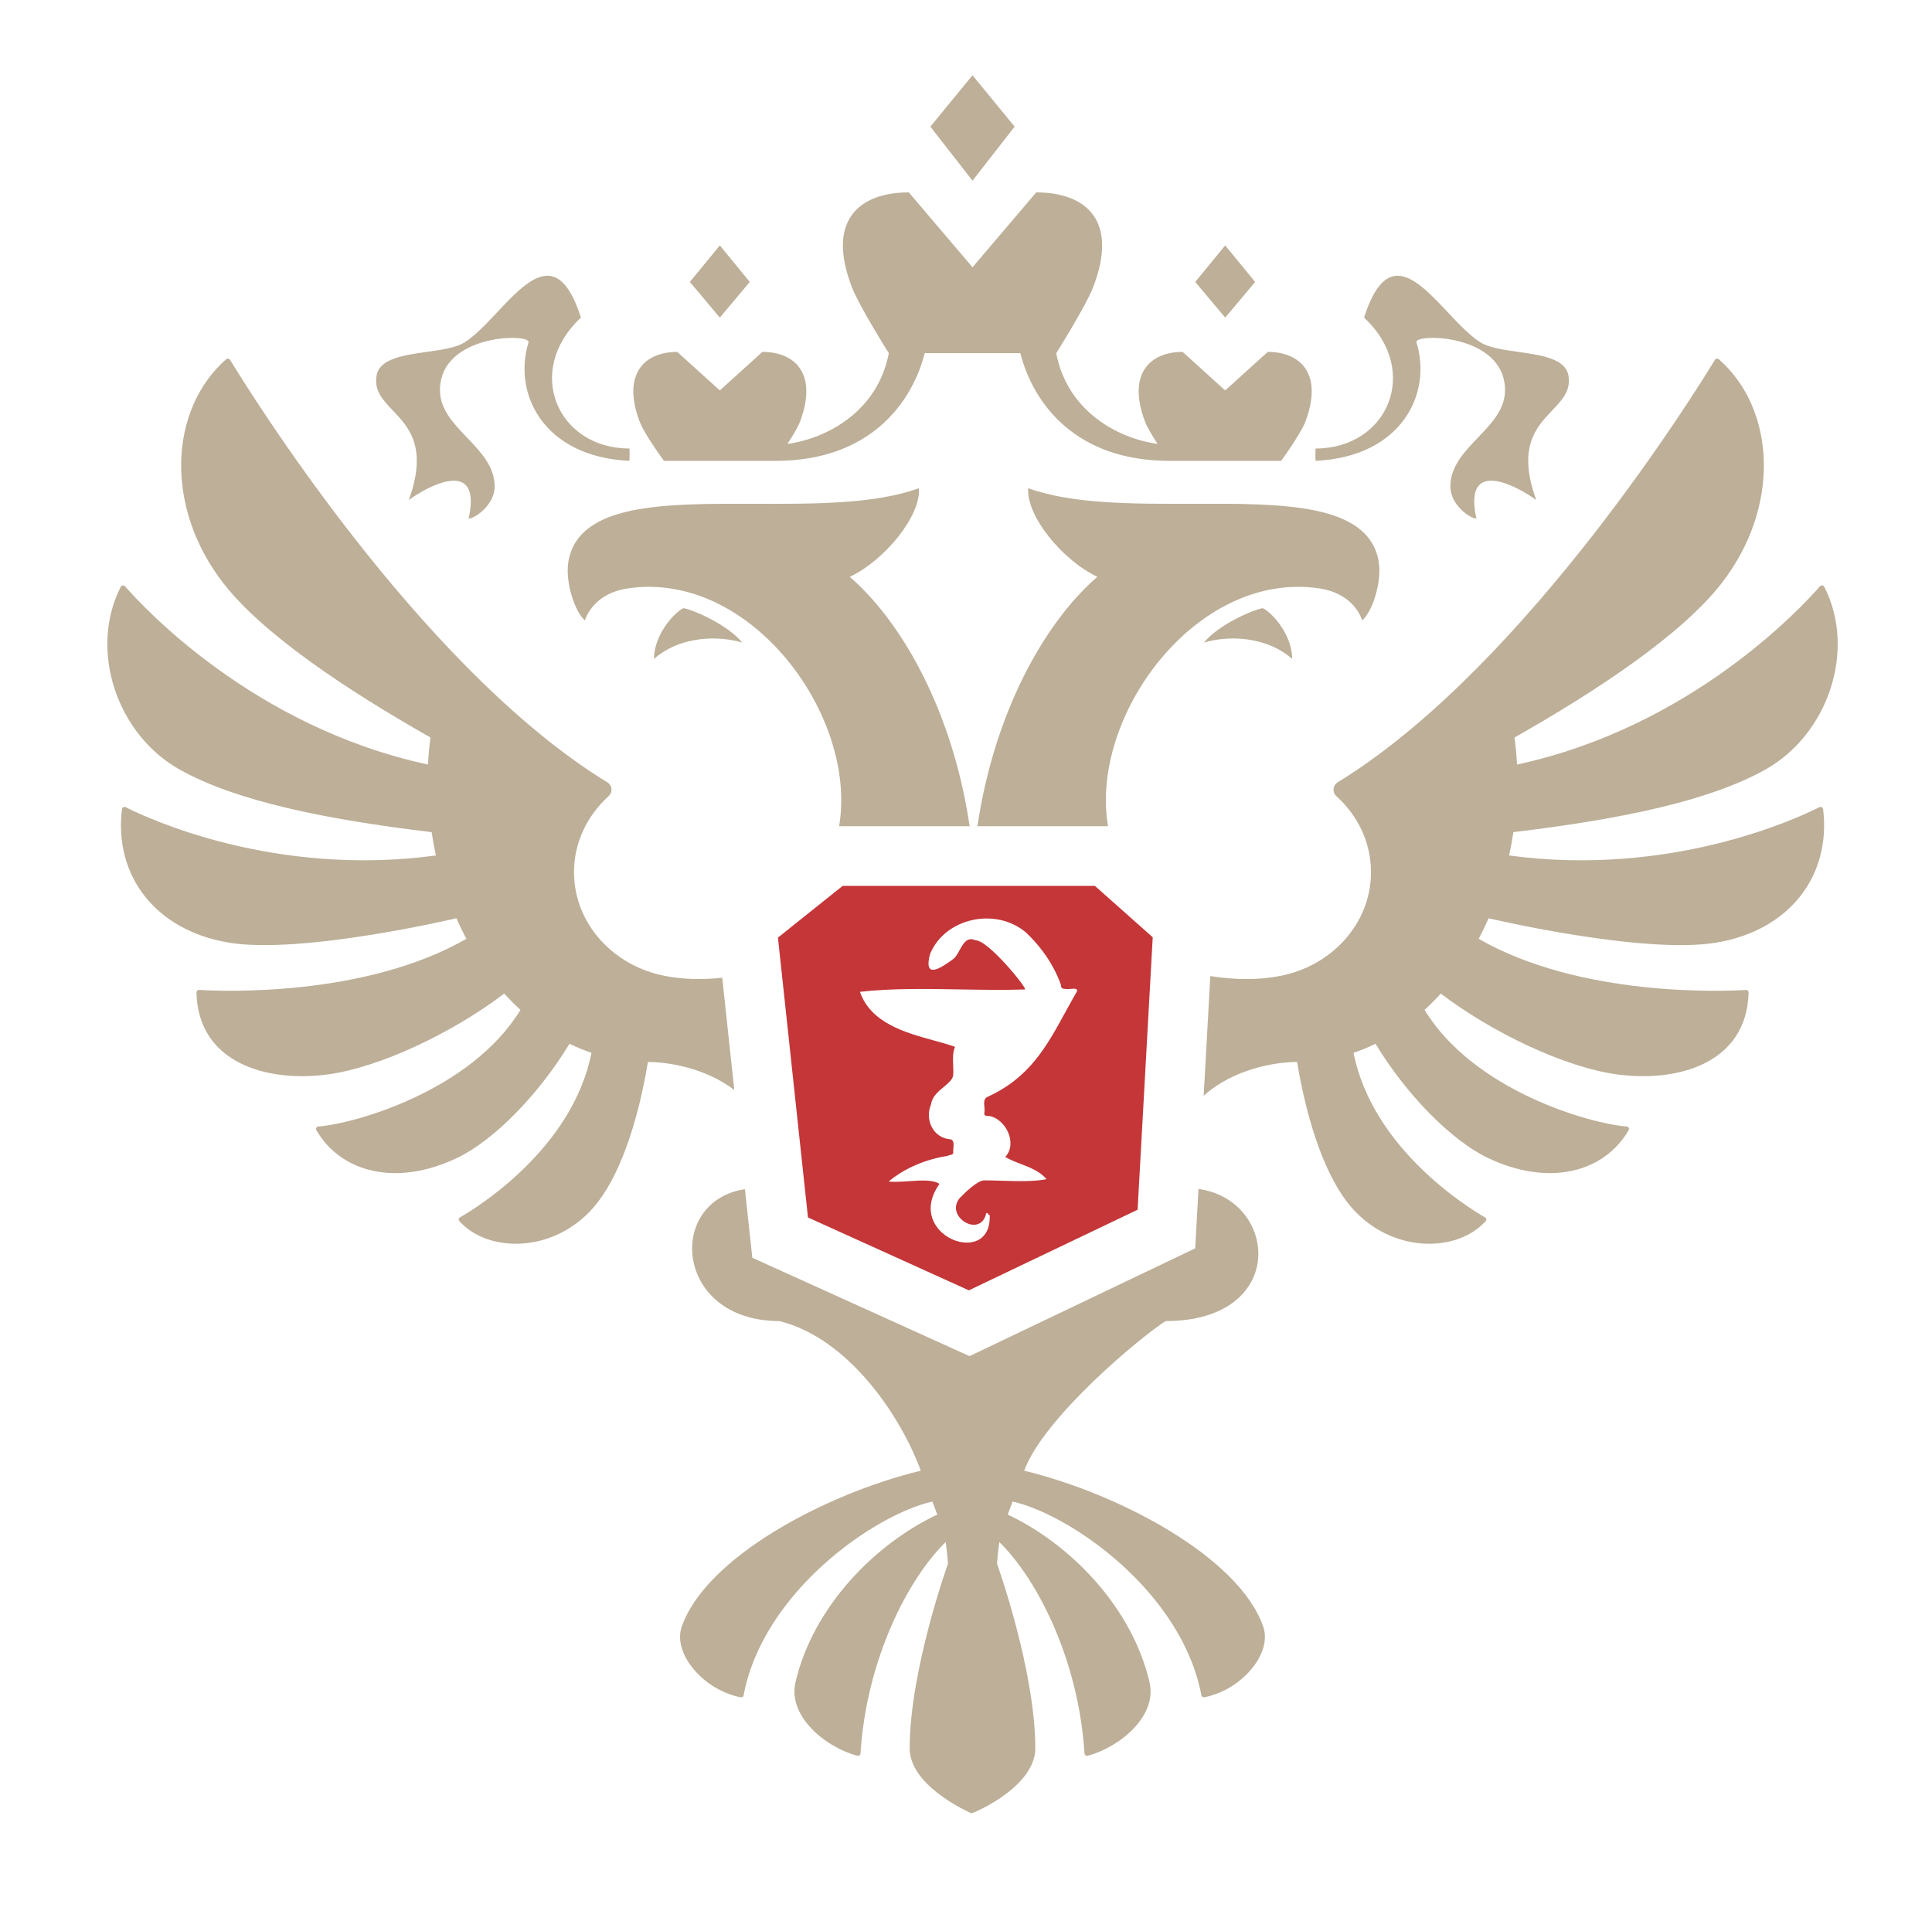 <svg width="77" height="76" viewBox="0 0 77 76" fill="none" xmlns="http://www.w3.org/2000/svg">
<path fill-rule="evenodd" clip-rule="evenodd" d="M31.005 37.374L33.584 35.312H43.637L45.942 37.36L45.339 48.221L38.614 51.434L32.202 48.529L31.005 37.374ZM40.899 37.178C39.707 36.151 37.657 36.571 37.062 38.041C36.799 39.068 37.514 38.578 37.991 38.228C38.089 38.156 38.165 38.018 38.242 37.877C38.39 37.608 38.544 37.327 38.873 37.481C39.374 37.458 40.947 39.395 40.851 39.441C40.012 39.468 39.143 39.454 38.275 39.439H38.275L38.275 39.439L38.275 39.439C36.902 39.415 35.529 39.392 34.273 39.535C34.704 40.783 36.094 41.165 37.224 41.476L37.224 41.476L37.224 41.476C37.531 41.56 37.819 41.639 38.063 41.729C37.967 41.947 37.978 42.206 37.989 42.465C37.994 42.595 37.999 42.725 37.991 42.849C37.98 43.02 37.81 43.161 37.622 43.318C37.398 43.504 37.148 43.712 37.109 44.016C36.847 44.623 37.181 45.37 37.896 45.416C38.027 45.465 38.011 45.624 37.997 45.772C37.99 45.838 37.984 45.903 37.991 45.953C37.991 46.012 37.934 46.025 37.874 46.038C37.839 46.045 37.803 46.053 37.777 46.07C36.919 46.21 36.084 46.537 35.417 47.097C35.651 47.123 35.935 47.103 36.222 47.083H36.222L36.222 47.083C36.696 47.05 37.176 47.016 37.443 47.19C35.989 49.244 39.54 50.598 39.445 48.427L39.421 48.451C39.421 48.423 39.405 48.412 39.391 48.403L39.391 48.403L39.391 48.403C39.382 48.396 39.374 48.39 39.374 48.381C39.374 48.334 39.278 48.357 39.302 48.381C39.064 49.361 37.634 48.497 38.253 47.75C38.259 47.745 38.268 47.736 38.28 47.724L38.28 47.724C38.418 47.584 38.945 47.05 39.231 47.05C39.451 47.05 39.684 47.057 39.922 47.065C40.534 47.084 41.177 47.104 41.709 47.004C41.452 46.692 41.06 46.541 40.68 46.394C40.462 46.31 40.248 46.227 40.065 46.117C40.565 45.58 40.089 44.599 39.421 44.483C39.414 44.483 39.406 44.483 39.397 44.483C39.322 44.486 39.209 44.489 39.231 44.343C39.248 44.275 39.24 44.195 39.232 44.114C39.218 43.972 39.204 43.825 39.326 43.736C41.024 42.973 41.701 41.735 42.464 40.337L42.465 40.337L42.465 40.337C42.612 40.067 42.763 39.791 42.925 39.511C42.956 39.392 42.801 39.406 42.654 39.42L42.654 39.42C42.571 39.428 42.491 39.435 42.448 39.418C42.329 39.418 42.282 39.371 42.282 39.255C42.162 38.905 41.805 38.041 40.899 37.178Z" fill="#C43638"/>
<path fill-rule="evenodd" clip-rule="evenodd" d="M51.5 26.265C50.422 25.319 48.871 25.341 47.982 25.615C48.564 24.9 49.922 24.313 50.322 24.242C50.626 24.356 51.5 25.254 51.5 26.265ZM54.942 22.35C54.514 20.058 51.124 20.069 47.529 20.081C45.177 20.089 42.736 20.097 40.98 19.46C40.895 20.566 42.346 22.337 43.735 22.992C41.574 24.868 39.615 28.476 38.956 32.934H44.16C43.413 28.548 47.684 22.714 52.597 23.456C53.826 23.643 54.215 24.475 54.29 24.729C54.707 24.377 55.093 23.153 54.942 22.35ZM48.238 38.907L47.972 43.681C49.161 42.602 50.834 42.331 51.696 42.331C52.12 44.879 52.877 46.99 53.861 48.126C55.463 49.972 58.08 49.946 59.214 48.67C59.223 48.66 59.23 48.647 59.233 48.634C59.237 48.62 59.238 48.606 59.236 48.593C59.233 48.579 59.227 48.566 59.219 48.555C59.211 48.543 59.201 48.534 59.188 48.527C58.522 48.144 54.708 45.803 53.945 41.966C54.245 41.864 54.537 41.744 54.822 41.605C56.053 43.642 57.845 45.457 59.287 46.15C61.711 47.312 63.929 46.747 64.913 45.045C64.948 44.985 64.905 44.911 64.832 44.904C63.333 44.785 58.733 43.466 56.775 40.254C57.002 40.049 57.218 39.832 57.423 39.605C59.473 41.166 62.37 42.545 64.445 42.826C66.873 43.157 69.623 42.382 69.69 39.559C69.691 39.503 69.64 39.456 69.58 39.46C68.717 39.512 63.004 39.76 58.933 37.423C59.074 37.155 59.206 36.881 59.328 36.603C59.328 36.603 65.48 38.057 68.394 37.575C71.291 37.097 72.987 34.938 72.66 32.252C72.65 32.185 72.572 32.144 72.51 32.176C71.65 32.611 66.606 34.974 60.146 34.1C60.213 33.792 60.27 33.481 60.316 33.17C64.616 32.655 68.111 31.926 70.339 30.687C72.878 29.274 73.988 25.9 72.707 23.39C72.673 23.327 72.581 23.316 72.535 23.369C71.833 24.177 67.417 28.981 60.46 30.475C60.442 30.114 60.409 29.755 60.361 29.397C63.74 27.481 67.039 25.273 68.611 23.254C70.985 20.201 70.766 16.307 68.507 14.322C68.495 14.312 68.482 14.305 68.467 14.3C68.452 14.296 68.437 14.295 68.422 14.297C68.406 14.299 68.392 14.305 68.379 14.313C68.366 14.321 68.355 14.332 68.347 14.345C67.632 15.524 60.94 26.34 53.593 31.009C53.504 31.067 53.413 31.123 53.322 31.177C53.112 31.305 53.089 31.579 53.268 31.742C54.115 32.51 54.641 33.578 54.641 34.764C54.641 36.826 53.052 38.541 50.951 38.914C50.213 39.056 49.251 39.072 48.238 38.907ZM29.265 43.446L28.785 38.974C27.957 39.063 27.184 39.032 26.569 38.913C24.466 38.541 22.877 36.826 22.877 34.764C22.877 33.578 23.405 32.509 24.25 31.741C24.431 31.58 24.407 31.306 24.198 31.178C24.106 31.123 24.015 31.067 23.924 31.01C16.582 26.343 9.894 15.535 9.173 14.348C9.164 14.335 9.153 14.323 9.14 14.315C9.127 14.306 9.112 14.301 9.096 14.299C9.081 14.296 9.065 14.297 9.05 14.302C9.035 14.306 9.021 14.314 9.009 14.324C6.753 16.31 6.534 20.202 8.908 23.254C10.48 25.273 13.779 27.481 17.157 29.397C17.109 29.755 17.076 30.114 17.059 30.475C10.107 28.983 5.695 24.187 4.986 23.373C4.938 23.317 4.844 23.328 4.812 23.392C3.533 25.903 4.643 29.274 7.18 30.687C9.408 31.926 12.903 32.656 17.203 33.17C17.249 33.482 17.306 33.792 17.373 34.1C10.919 34.973 5.878 32.616 5.011 32.177C4.947 32.144 4.869 32.185 4.861 32.253C4.534 34.939 6.23 37.096 9.126 37.575C12.04 38.056 18.191 36.602 18.191 36.602C18.313 36.88 18.445 37.154 18.587 37.423C14.517 39.758 8.806 39.512 7.939 39.459C7.878 39.456 7.828 39.504 7.829 39.559C7.897 42.381 10.646 43.156 13.074 42.826C15.147 42.544 18.046 41.165 20.095 39.605C20.301 39.831 20.517 40.048 20.744 40.254C18.784 43.465 14.185 44.784 12.686 44.904C12.614 44.911 12.572 44.985 12.606 45.045C13.59 46.747 15.808 47.312 18.232 46.15C19.674 45.456 21.465 43.642 22.696 41.605C22.981 41.743 23.274 41.864 23.574 41.966C22.81 45.803 18.997 48.144 18.33 48.527C18.318 48.534 18.307 48.543 18.299 48.555C18.291 48.566 18.286 48.579 18.283 48.593C18.281 48.606 18.281 48.62 18.285 48.634C18.289 48.647 18.295 48.66 18.305 48.67C19.439 49.946 22.056 49.972 23.658 48.126C24.642 46.99 25.399 44.879 25.823 42.331C26.619 42.331 28.106 42.562 29.265 43.446ZM33.443 32.934H38.645C37.988 28.476 36.028 24.868 33.868 22.993C35.256 22.337 36.709 20.566 36.623 19.46C34.867 20.098 32.426 20.089 30.073 20.082C26.478 20.07 23.088 20.058 22.659 22.351C22.509 23.154 22.896 24.377 23.313 24.729C23.387 24.474 23.777 23.642 25.006 23.456C29.918 22.713 34.189 28.547 33.443 32.934ZM56.453 13.645C56.341 13.287 59.983 13.278 59.983 15.557C59.983 16.314 59.448 16.873 58.909 17.438C58.359 18.013 57.804 18.593 57.804 19.393C57.804 20.131 58.599 20.672 58.842 20.672C58.281 18.128 60.601 19.46 61.228 19.935C60.462 17.832 61.226 17.029 61.864 16.359C62.264 15.939 62.615 15.57 62.509 14.966C62.392 14.295 61.434 14.158 60.506 14.026C59.918 13.943 59.342 13.861 59 13.645C58.583 13.383 58.145 12.918 57.705 12.45C56.493 11.162 55.26 9.851 54.365 12.661C56.639 14.771 55.316 17.878 52.43 17.878C52.43 17.878 52.414 18.334 52.44 18.37C55.883 18.201 57.083 15.671 56.453 13.645ZM16.291 19.935C16.917 19.46 19.237 18.128 18.677 20.672C18.919 20.672 19.714 20.131 19.714 19.393C19.714 18.593 19.159 18.013 18.609 17.438C18.07 16.873 17.535 16.314 17.535 15.557C17.535 13.278 21.177 13.287 21.065 13.645C20.436 15.671 21.636 18.202 25.079 18.37C25.104 18.334 25.088 17.878 25.088 17.878C22.203 17.878 20.88 14.771 23.153 12.661C22.258 9.851 21.025 11.162 19.813 12.449L19.813 12.449C19.373 12.918 18.935 13.383 18.518 13.645C18.176 13.861 17.6 13.943 17.012 14.026C16.084 14.158 15.127 14.295 15.009 14.966C14.903 15.57 15.254 15.939 15.654 16.359C16.292 17.029 17.056 17.832 16.291 19.935ZM26.065 26.265C27.144 25.319 28.695 25.341 29.584 25.615C29.003 24.9 27.643 24.313 27.245 24.242C26.94 24.356 26.065 25.254 26.065 26.265ZM40.438 5.048L38.759 3L37.08 5.048L38.759 7.202L40.438 5.048ZM50.024 11.238L48.83 9.783L47.637 11.238L48.83 12.66L50.024 11.238ZM29.882 11.238L28.688 9.783L27.495 11.238L28.689 12.66L29.882 11.238ZM26.462 18.37H30.916C34.66 18.37 36.345 16.071 36.855 14.078H40.665C41.174 16.071 42.858 18.37 46.604 18.37H51.058C51.058 18.37 51.837 17.313 52.033 16.789C52.736 14.906 51.837 14.027 50.526 14.027L48.83 15.564L47.135 14.028C45.824 14.028 44.925 14.906 45.628 16.79C45.718 17.03 45.933 17.384 46.136 17.695C44.556 17.478 42.538 16.396 42.096 14.078C42.096 14.078 43.264 12.223 43.557 11.473C44.61 8.773 43.265 7.669 41.299 7.669L38.76 10.654L36.221 7.669C34.254 7.669 32.909 8.773 33.963 11.473C34.255 12.223 35.424 14.078 35.424 14.078C34.981 16.396 32.964 17.478 31.383 17.695C31.588 17.384 31.802 17.03 31.891 16.789C32.593 14.906 31.697 14.027 30.384 14.027L28.689 15.564L26.993 14.028C25.681 14.028 24.785 14.906 25.487 16.79C25.682 17.313 26.462 18.37 26.462 18.37ZM47.766 47.393L47.635 49.76L38.641 54.057L29.983 50.135L29.689 47.402C26.537 47.873 26.87 52.659 31.066 52.659C33.864 53.359 35.926 56.509 36.698 58.623C32.902 59.542 28.135 62.075 27.171 64.839C26.8 65.906 28.026 67.361 29.516 67.654C29.529 67.657 29.542 67.657 29.555 67.655C29.562 67.653 29.569 67.651 29.575 67.649C29.581 67.647 29.587 67.644 29.592 67.64C29.6 67.635 29.606 67.63 29.612 67.623L29.621 67.612C29.624 67.608 29.627 67.603 29.629 67.598L29.633 67.589L29.636 67.576C30.415 63.449 34.852 60.374 37.161 59.852L37.234 60.048L37.356 60.372C34.84 61.561 32.402 64.07 31.705 67.052C31.386 68.418 32.909 69.649 34.166 69.986C34.229 70.003 34.291 69.959 34.295 69.898C34.534 66.126 36.199 62.923 37.691 61.466C37.732 61.751 37.763 62.038 37.783 62.325C37.783 62.325 36.255 66.581 36.255 69.686C36.255 71.131 38.403 72.14 38.72 72.281C39.116 72.14 41.262 71.131 41.262 69.686C41.262 66.581 39.735 62.324 39.735 62.324C39.756 62.037 39.787 61.751 39.828 61.466C41.319 62.924 42.985 66.125 43.223 69.897C43.225 69.912 43.229 69.926 43.237 69.939C43.244 69.952 43.255 69.963 43.267 69.971C43.279 69.98 43.293 69.986 43.308 69.988C43.322 69.991 43.337 69.99 43.352 69.986C44.611 69.649 46.133 68.418 45.814 67.052C45.116 64.07 42.679 61.561 40.164 60.372L40.247 60.148L40.247 60.147C40.273 60.078 40.286 60.041 40.357 59.852C42.667 60.374 47.103 63.449 47.882 67.576C47.888 67.602 47.903 67.625 47.926 67.639C47.949 67.654 47.976 67.659 48.002 67.653C49.491 67.361 50.719 65.906 50.346 64.838C49.384 62.074 44.616 59.542 40.819 58.623C41.593 56.509 45.444 53.303 46.454 52.659C51.349 52.659 50.953 47.83 47.766 47.393Z" fill="#BDAF98"/>
</svg>
